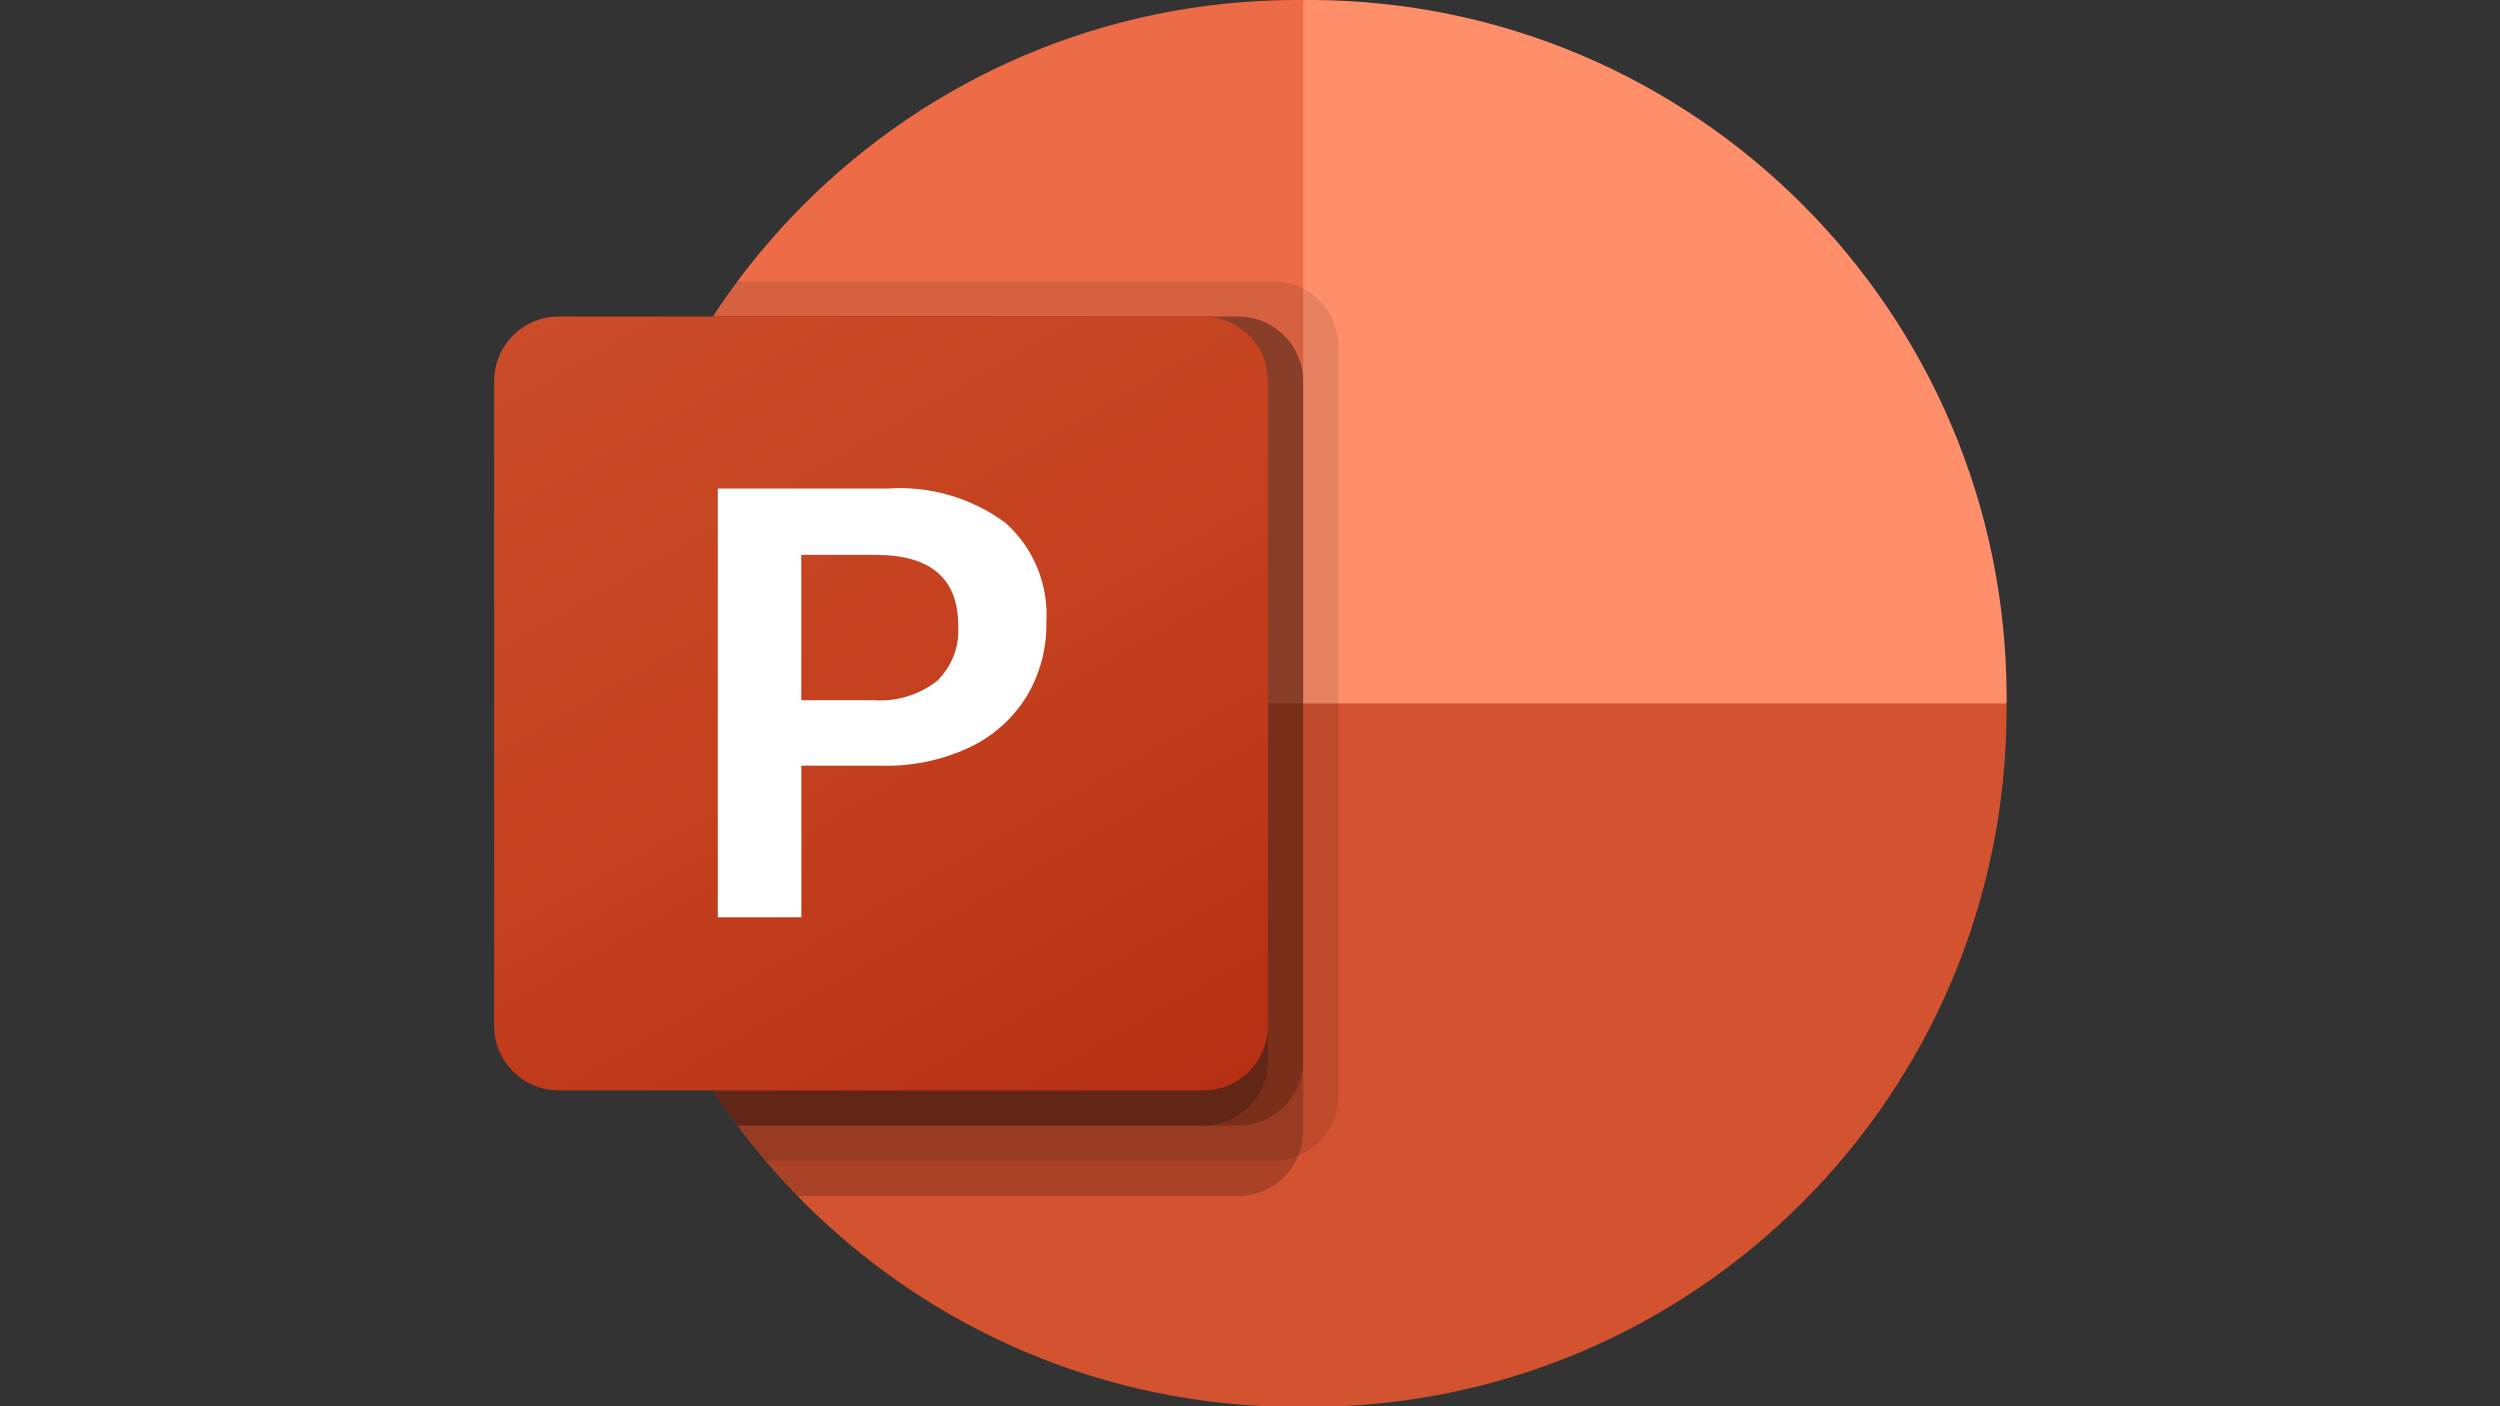 <?xml version="1.0" encoding="UTF-8" standalone="no"?>
<!DOCTYPE svg PUBLIC "-//W3C//DTD SVG 1.1//EN" "http://www.w3.org/Graphics/SVG/1.1/DTD/svg11.dtd">
<svg width="100%" height="100%" viewBox="0 0 1920 1080" version="1.1" xmlns="http://www.w3.org/2000/svg" xmlns:xlink="http://www.w3.org/1999/xlink" xml:space="preserve" xmlns:serif="http://www.serif.com/" style="fill-rule:evenodd;clip-rule:evenodd;stroke-linejoin:round;stroke-miterlimit:2;">
    <rect x="0" y="0" width="1920" height="1080" fill="#333333" stroke="none"/>
    <g transform="matrix(0.605,0,0,0.605,379.5,0)">
        <path d="M1160.9,982.3L1026.95,0L1016.95,0C529.872,1.422 135.372,395.922 133.95,882.998L133.95,893L1160.9,982.3Z" style="fill:rgb(237,108,71);fill-rule:nonzero;"/>
    </g>
    <g transform="matrix(0.605,0,0,0.605,379.5,0)">
        <path d="M1036.95,0L1026.95,0L1026.95,893L1473.45,1071.6L1919.95,893L1919.95,882.998C1918.53,395.922 1524.03,1.422 1036.95,0Z" style="fill:rgb(255,143,107);fill-rule:nonzero;"/>
    </g>
    <g transform="matrix(0.605,0,0,0.605,379.5,0)">
        <path d="M1919.95,893L1919.95,902.823C1918.55,1390.01 1523.96,1784.6 1036.77,1786L1017.13,1786C529.942,1784.6 135.348,1390.01 133.95,902.823L133.95,893L1919.95,893Z" style="fill:rgb(211,82,48);fill-rule:nonzero;"/>
    </g>
    <g transform="matrix(0.605,0,0,0.605,379.5,0)">
        <path d="M1071.6,438.909L1071.6,1391.74C1071.38,1424.85 1051.31,1454.59 1020.7,1467.2C1010.95,1471.32 1000.48,1473.45 989.89,1473.45L344.698,1473.45C332.196,1459.16 320.141,1443.98 308.978,1428.8C195.223,1277.05 133.802,1092.48 133.95,902.822L133.95,883.176C133.689,712.114 183.683,544.743 277.723,401.849C287.546,386.668 297.815,371.487 308.978,357.199L989.89,357.199C1034.88,357.54 1071.26,393.924 1071.6,438.909Z" style="fill-opacity:0.1;fill-rule:nonzero;"/>
    </g>
    <g transform="matrix(0.605,0,0,0.605,379.5,0)">
        <path d="M1026.95,483.56L1026.95,1436.39C1026.95,1446.98 1024.82,1457.45 1020.7,1467.2C1008.09,1497.81 978.349,1517.88 945.24,1518.1L385.329,1518.1C371.202,1503.76 357.647,1488.86 344.697,1473.45C332.195,1459.16 320.14,1443.98 308.977,1428.8C195.222,1277.05 133.801,1092.48 133.949,902.823L133.949,883.177C133.688,712.115 183.682,544.744 277.722,401.85L945.24,401.85C990.226,402.19 1026.61,438.574 1026.95,483.56Z" style="fill-opacity:0.2;fill-rule:nonzero;"/>
    </g>
    <g transform="matrix(0.605,0,0,0.605,379.5,0)">
        <path d="M1026.95,483.56L1026.95,1347.09C1026.61,1392.08 990.226,1428.46 945.241,1428.8L308.978,1428.8C195.223,1277.05 133.802,1092.48 133.95,902.824L133.95,883.178C133.689,712.116 183.683,544.745 277.723,401.851L945.24,401.851C990.226,402.19 1026.61,438.574 1026.95,483.56Z" style="fill-opacity:0.2;fill-rule:nonzero;"/>
    </g>
    <g transform="matrix(0.605,0,0,0.605,379.5,0)">
        <path d="M982.3,483.56L982.3,1347.09C981.96,1392.08 945.576,1428.46 900.591,1428.8L308.978,1428.8C195.223,1277.05 133.802,1092.48 133.95,902.824L133.95,883.178C133.689,712.116 183.683,544.745 277.723,401.851L900.59,401.851C945.576,402.19 981.96,438.574 982.3,483.56Z" style="fill-opacity:0.2;fill-rule:nonzero;"/>
    </g>
    <g transform="matrix(0.605,0,0,0.605,379.5,0)">
        <path d="M81.843,401.85L900.456,401.85C945.657,401.85 982.299,438.493 982.299,483.693L982.299,1302.31C982.299,1347.51 945.656,1384.15 900.456,1384.15L81.843,1384.15C36.643,1384.15 0,1347.51 0,1302.31L0,483.693C0,438.493 36.643,401.85 81.843,401.85Z" style="fill:url(#_Linear1);fill-rule:nonzero;"/>
    </g>
    <g transform="matrix(0.605,0,0,0.605,379.5,0)">
        <path d="M500.08,620.144C553.369,616.548 606.199,632.027 649.122,663.812C684.922,695.773 704.051,742.411 701.005,790.305C701.59,823.599 692.718,856.376 675.421,884.829C657.909,912.793 632.679,935.092 602.775,949.036C568.588,964.936 531.211,972.787 493.516,971.986L389.973,971.986L389.973,1164.43L283.929,1164.43L283.929,620.144L500.08,620.144ZM389.884,888.848L481.149,888.848C510.082,890.973 538.79,882.41 561.832,864.782C580.89,846.5 590.879,820.719 589.113,794.369C589.113,734.389 554.256,704.399 484.543,704.399L389.885,704.399L389.885,888.848L389.884,888.848Z" style="fill:white;fill-rule:nonzero;"/>
    </g>
    <defs>
        <linearGradient id="_Linear1" x1="0" y1="0" x2="1" y2="0" gradientUnits="userSpaceOnUse" gradientTransform="matrix(641.009,1110.2,-1110.2,641.009,170.645,337.899)"><stop offset="0" style="stop-color:rgb(202,76,40);stop-opacity:1"/><stop offset="0.5" style="stop-color:rgb(197,64,30);stop-opacity:1"/><stop offset="1" style="stop-color:rgb(182,47,20);stop-opacity:1"/></linearGradient>
    </defs>
</svg>
